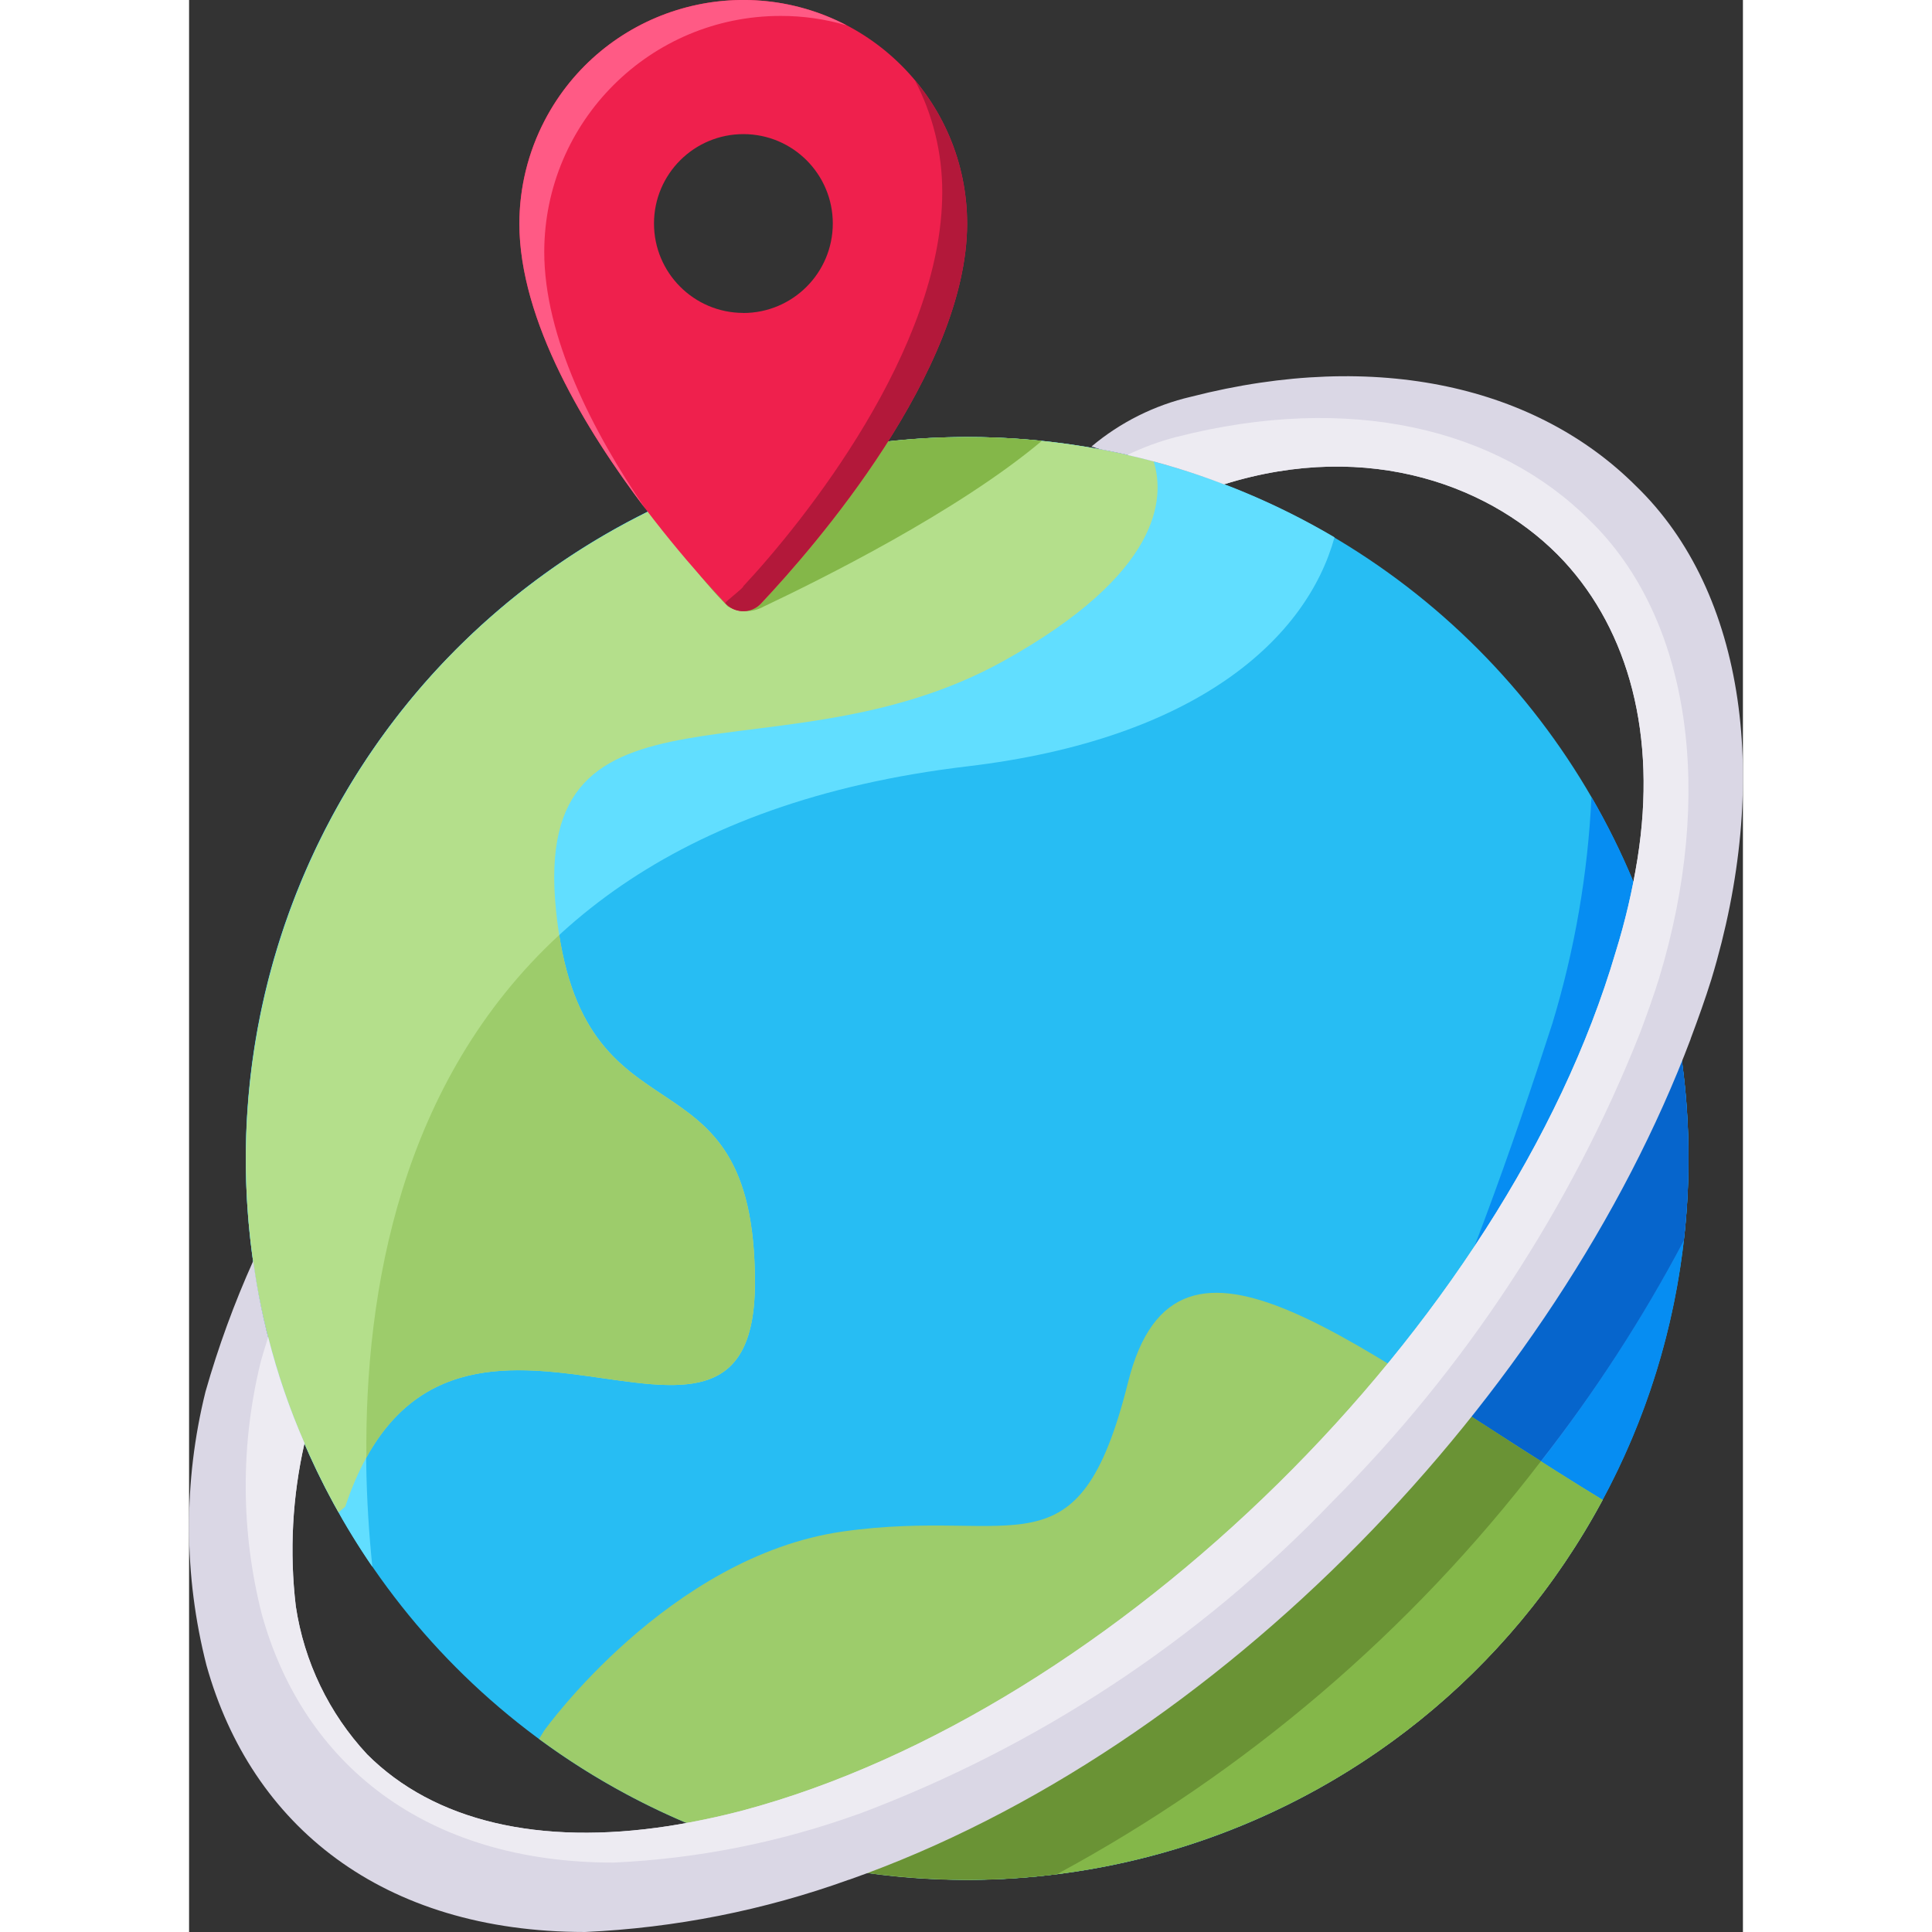 <svg id="Layer_1" enable-background="new 0 0 62.468 77.67" height="512" viewBox="0 0 62.468 77.67" width="512" xmlns="http://www.w3.org/2000/svg"><rect x="0" y="0" width="62.468" height="77.67" fill="#333333" stroke="none"/><g id="Layer_2_1_"><g id="flat"><circle cx="31.279" cy="46.57" fill="#27bdf3" r="29"/><path d="m46.049 21.6c-1.11 4.03-5.48 8.11-14.77 9.21-23.73 2.82-24.96 22.01-23.91 32.18-9.061-13.215-5.694-31.274 7.521-40.335 9.299-6.377 21.45-6.788 31.159-1.055z" fill="#61deff"/><path d="m60.279 46.57c0 16.016-12.984 29-29 29-.11 0-.23 0-.34-.01 2.89-1.471 5.677-3.139 8.34-4.99 7-5 12.4-19.73 15.53-29.43.897-2.957 1.425-6.013 1.57-9.1 2.563 4.413 3.909 9.427 3.9 14.53z" fill="#068df2"/><path d="m32.749 26.57c-9 5-19 0-18 10s8 5 8 15-12.47-3-16.47 9l-.27.23c-7.851-13.969-2.892-31.657 11.077-39.509 6.597-3.708 14.382-4.692 21.693-2.741.46 1.48.3 4.5-6.03 8.02z" fill="#b4df8b"/><path d="m22.749 51.57c0 9.37-10.96-1.46-15.62 7.03-.07-6.68 1.37-15.12 7.75-21.01 1.36 8.64 7.87 4.34 7.87 13.98z" fill="#9dcc6b"/><path d="m31.279 17.57c-4.323-.009-8.593.959-12.49 2.83.741 1.47 1.71 2.813 2.87 3.98.45.255 1 .255 1.45 0 2.24-1.06 7.79-3.81 11.18-6.66-1-.101-2.005-.151-3.01-.15z" fill="#84b749"/><path d="m60.279 46.57c.002 1.106-.061 2.211-.19 3.31-5.727 10.766-14.485 19.618-25.189 25.46-3.155.4-6.354.278-9.47-.36 14.7-4.36 29.88-19.54 34.2-34.25l.03-.12c.414 1.96.622 3.957.619 5.96z" fill="#2a93f2"/><path d="m56.829 60.3c-7.582 14.108-25.165 19.399-39.273 11.817-1.213-.652-2.379-1.39-3.487-2.207l.21-.34s5-7 12-8 9.47 2 11.47-6c1.97-7.88 9.3-1.21 19.08 4.73z" fill="#9dcc6b"/><path d="m56.829 60.3c-5.054 9.408-14.871 15.275-25.55 15.27-.11 0-.23 0-.34-.01 2.89-1.471 5.677-3.139 8.34-4.99 3.51-2.5 7.26-8.52 9.89-15.15 2.31 1.45 4.89 3.19 7.66 4.88z" fill="#84b749"/><path d="m60.279 46.57c.002 1.106-.061 2.211-.19 3.31-1.649 3.116-3.57 6.081-5.74 8.86-1.16-.73-2.27-1.46-3.34-2.14 3.859-4.692 6.785-10.079 8.62-15.87l.03-.12c.415 1.96.622 3.957.62 5.96z" fill="#0665cc"/><path d="m54.349 58.74c-5.237 6.846-11.866 12.503-19.449 16.6l-.01.01c-1.198.144-2.403.218-3.61.22-1.961.001-3.917-.194-5.84-.58 0-.006-.004-.01-.01-.01 9.29-2.76 18.77-9.83 25.58-18.38.37.24.75.48 1.14.73.709.46 1.439.94 2.199 1.41z" fill="#6a9335"/><path d="m61.2 39.37c-.25.8-.53 1.58-.83 2.38v.01c-5.4 14.31-18.89 28.55-33.84 33.81h-.01c-3.408 1.228-6.981 1.936-10.6 2.1-8.161 0-13.42-4.28-15.22-10.72-.922-3.607-.936-7.386-.04-11 .512-1.797 1.154-3.555 1.92-5.26.347 2.526 1.04 4.993 2.06 7.33-.489 2.147-.608 4.363-.35 6.55.332 2.231 1.332 4.309 2.87 5.96 2.69 2.69 6.92 3.68 12.12 2.88 1.01-.159 2.011-.37 3-.63 14.96-4.01 30.66-19.5 35.07-34.5.383-1.231.677-2.487.88-3.76.79-4.97-.36-9.14-2.95-11.95-2.78-3-7.81-4.93-13.67-3.1-1.616-.624-3.287-1.096-4.99-1.41l-.34-.11c1.157-.972 2.528-1.658 4-2 7.53-1.93 13.93-.37 17.89 3.59 4.43 4.28 5.43 11.92 3.03 19.83z" fill="#dad7e5"/><path d="m59.1 39.32c-.23.74-.49 1.46-.77 2.21-2.799 7.062-7.012 13.476-12.38 18.85-5.327 5.556-11.834 9.845-19.04 12.55h-.01c-3.164 1.14-6.481 1.797-9.84 1.95-7.58 0-12.46-3.98-14.13-9.96-.857-3.348-.871-6.856-.04-10.21.03-.1.13-.46.29-.96.368 1.461.856 2.89 1.46 4.27-.489 2.147-.608 4.363-.35 6.55.332 2.231 1.332 4.309 2.87 5.96 2.69 2.69 6.92 3.68 12.12 2.88 1.01-.159 2.011-.37 3-.63 14.96-4.01 30.66-19.5 35.07-34.5.383-1.231.677-2.487.88-3.76.79-4.97-.36-9.14-2.95-11.95-2.78-3-7.81-4.93-13.67-3.1-1.266-.49-2.566-.884-3.89-1.18.628-.303 1.285-.545 1.96-.72 6.99-1.79 12.93-.34 16.61 3.33 4.11 3.98 5.039 11.07 2.81 18.42z" fill="#edebf2"/><path d="m22.279 0c-4.965 0-8.992 4.021-9 8.986 0 5.936 6.137 12.989 8.276 15.266.373.4 1.001.422 1.401.048.017-.016.033-.032.048-.048 2.138-2.277 8.275-9.33 8.275-15.266-.008-4.965-4.035-8.986-9-8.986zm0 12.58c-1.985-.003-3.591-1.615-3.588-3.6s1.615-3.591 3.6-3.588c1.983.003 3.588 1.611 3.588 3.594-.002 1.987-1.613 3.597-3.6 3.597z" fill="#ef204d"/><path d="m29.169 3.21c.732 1.391 1.113 2.939 1.11 4.51 0 6.32-5.59 13.27-8 15.85.04.05-.76.64-.72.68.355.398.965.432 1.363.077.027-.024.053-.05.077-.077 2.14-2.27 8.28-9.32 8.28-15.26.005-2.116-.743-4.165-2.11-5.78z" fill="#b3183a"/><path d="m23.779.64c.9-.002 1.796.126 2.66.38-4.408-2.298-9.843-.587-12.141 3.821-.668 1.281-1.017 2.704-1.019 4.149 0 3.9 2.64 8.27 5.07 11.47-2.13-3.12-4.07-6.91-4.07-10.34.011-5.239 4.261-9.48 9.5-9.48z" fill="#ff5a85"/></g></g></svg>